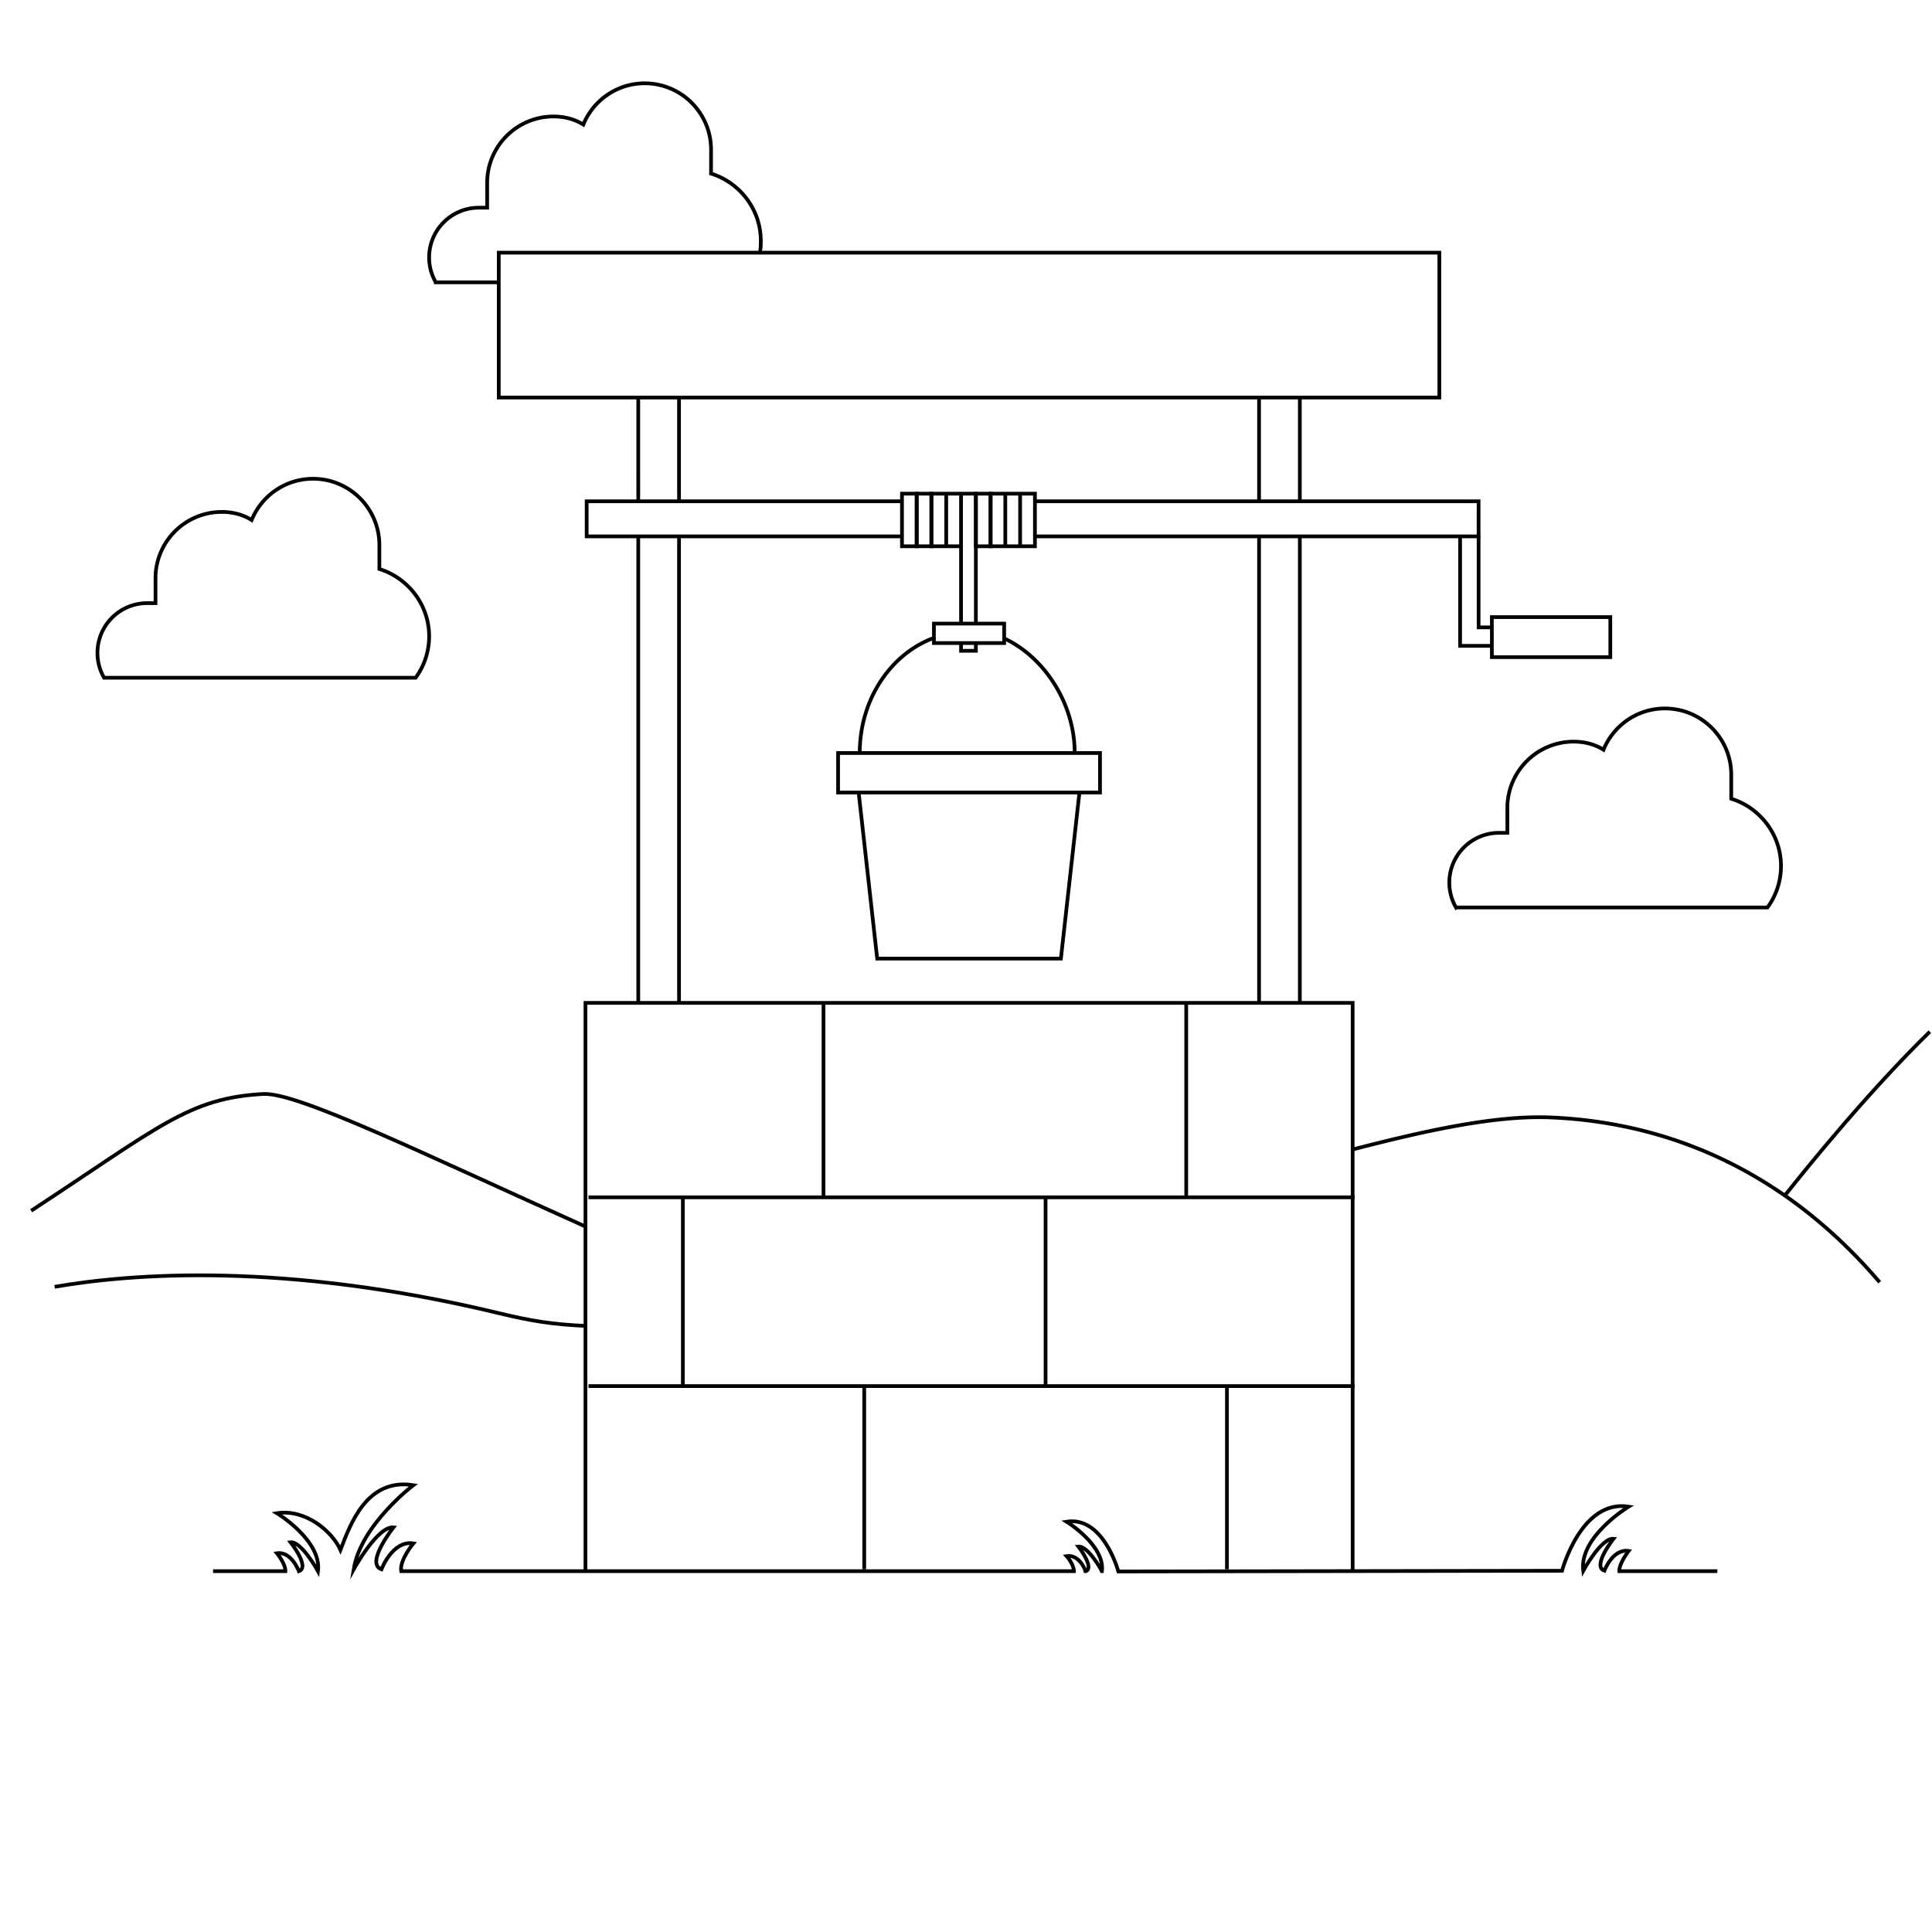 <svg xmlns="http://www.w3.org/2000/svg" width="522" height="522" viewBox="0 0 522 522"><g fill="none"><circle cx="261" cy="261" r="261"/><path stroke="#000" stroke-width="1.001" stroke-miterlimit="10" d="M39.772 162.96h2.24v-6.72c0-9.898 8.026-17.923 17.924-17.923 3.108 0 5.81.792 8.055 2.186 2.674-6.537 9.09-11.147 16.59-11.147 9.897 0 17.922 8.025 17.922 17.923v6.462c7.743 2.415 13.442 9.642 13.442 18.18 0 4.19-1.355 8.056-3.65 11.203H28.132a13.373 13.373 0 0 1-1.8-6.72c0-7.426 6.017-13.444 13.442-13.444zm94.984-86.68h-17.01a13.351 13.351 0 0 1-1.802-6.72c0-7.423 6.017-13.442 13.442-13.442h2.24v-6.72c0-9.9 8.026-17.924 17.924-17.924 3.108 0 5.81.792 8.055 2.186 2.673-6.537 9.09-11.147 16.588-11.147 9.898 0 17.923 8.025 17.923 17.923V46.9c7.743 2.414 13.442 9.64 13.442 18.18 0 1.295-.02 1.967-.267 3.19m-32.841 67.177V107.41m0 164.007V144.915m11.016 0v126.502m0-164.007v28.037m156.716 0V107.41m0 164.007V144.915m11.015 0v126.502m0-164.007v28.037m-107.495 9.468h-85.19v-9.468h85.19m36.078 0h119.717v9.468H279.78"/><path stroke="#000" stroke-miterlimit="10" d="M403 169.5h-3.5V145"/><path stroke="#000" stroke-miterlimit="10" d="M394.5 145v29.5h8.5"/><path stroke="#000" stroke-width="1.001" stroke-miterlimit="10" d="M403.082 166.73h32v10.827h-32zm-143.42 1.76v-35.104h4.006v35.103m0 5.416v1.936h-4.006v-1.935m11.652-1.423c10.575 4.888 19.056 17.298 19.056 30.97m-58.082.001c0-14.373 8.23-26.58 19.67-30.97m-25.516 30.97h70.763v10.68h-70.763zm60.201 55.536h-49.638l-5.007-44.855h59.652zm-30.986-125.604h4.005v14.21h-4.005zm-4.007 0h4.006v14.21h-4.005z"/><path stroke="#000" stroke-width="1.001" stroke-miterlimit="10" d="M247.646 133.386h4.005v14.21h-4.004z"/><path stroke="#000" stroke-width="1.001" stroke-miterlimit="10" d="M243.702 133.386h4.005v14.21h-4.005zm31.92 0h4.005v14.21h-4.005zm-4.005 0h4.005v14.21h-4.005zm-4.007 0h4.006v14.21h-4.005z"/><path stroke="#000" stroke-width="1.001" stroke-miterlimit="10" d="M263.668 133.386h4.005v14.21h-4.005zm-11.335 35.104h18.98v5.256h-18.98zM134.756 68.268h254.136v39.14H134.756z"/><g stroke="#000" stroke-miterlimit="10"><path stroke-width="1.001" d="M158.182 424.09V270.965h207.284V424.09"/><path d="M159 374.5h207m-207-51h207M233.5 375v49m98-49v49m-147-101v52m98-52v52m-60-104v52m98-52v52"/></g><path stroke="#000" stroke-width="1.001" stroke-miterlimit="10" d="M482.323 322.902c6.323-7.945 22.383-27.795 39.083-44.145M8.413 327.136c34.486-22.595 42.56-30.48 62.724-31.556 9.248-.494 42.795 15.948 87.045 35.818m.328 26.854c-9.104-.378-15.076-1.362-23.53-3.404-58.203-14.056-99.65-10.734-120.227-7.166"/><path stroke="#000" stroke-miterlimit="10" d="M464 424.5h-26.487c-.13-2 2.53-5.462 2.53-5.462-4.307-.668-6.562 5.34-6.562 5.34-3.43-1.19 2.467-8.628 2.467-8.628-3.254-.318-8.187 8.646-8.187 8.646-1.144-9.202 12.283-17.332 12.283-17.332-12.887-2.003-18.003 17.336-18.003 17.336l-119.882.19c-.303-1.09-4.35-14.945-13.978-13.45 0 0 10.364 6.36 9.556 13.36h-.048c-.417-1-3.945-6.875-6.323-6.643 0 0 4.38 5.643 2.056 6.643h-.168c-.235-1-1.966-4.54-5.072-4.06 0 0 1.897 2.06 1.976 4.06H108.392c-.476-3 3.294-7.5 3.294-7.5-5.654-.875-8.615 7.006-8.615 7.006-4.505-1.563 3.24-11.332 3.24-11.332-4.274-.417-10.75 11.35-10.75 11.35 1.868-11.956 16.126-22.756 16.126-22.756-12.607-1.96-16.983 10.44-19.703 17.497-2.248-5.04-9.442-11.117-17.16-9.917 0 0 12.134 7.35 11.1 15.667 0 0-4.458-8.096-7.4-7.81 0 0 5.332 6.734 2.23 7.81 0 0-2.038-5.455-5.93-4.852 0 0 2.325 2.836 2.29 4.836h-19.55"/><path d="M57.42 424.343C21.495 379.627 0 322.823 0 261 0 116.854 116.854 0 261 0s261 116.854 261 261-116.854 261-261 261c-82.323 0-155.744-38.113-203.58-97.657"/><path stroke="#000" stroke-width="1.001" stroke-miterlimit="10" d="M405.027 225.024h2.24v-6.72c0-9.9 8.026-17.924 17.924-17.924 3.11 0 5.81.792 8.056 2.186 2.673-6.537 9.09-11.147 16.588-11.147 9.898 0 17.923 8.024 17.923 17.922v6.463c7.743 2.415 13.442 9.642 13.442 18.18 0 4.19-1.356 8.056-3.65 11.203h-84.164a13.363 13.363 0 0 1-1.8-6.72c0-7.425 6.017-13.444 13.44-13.444zm102.835 121.422c-22.706-26.58-52.393-42.92-88.758-44.524-15.172-.67-34.578 3.718-53.638 8.652"/></g></svg>